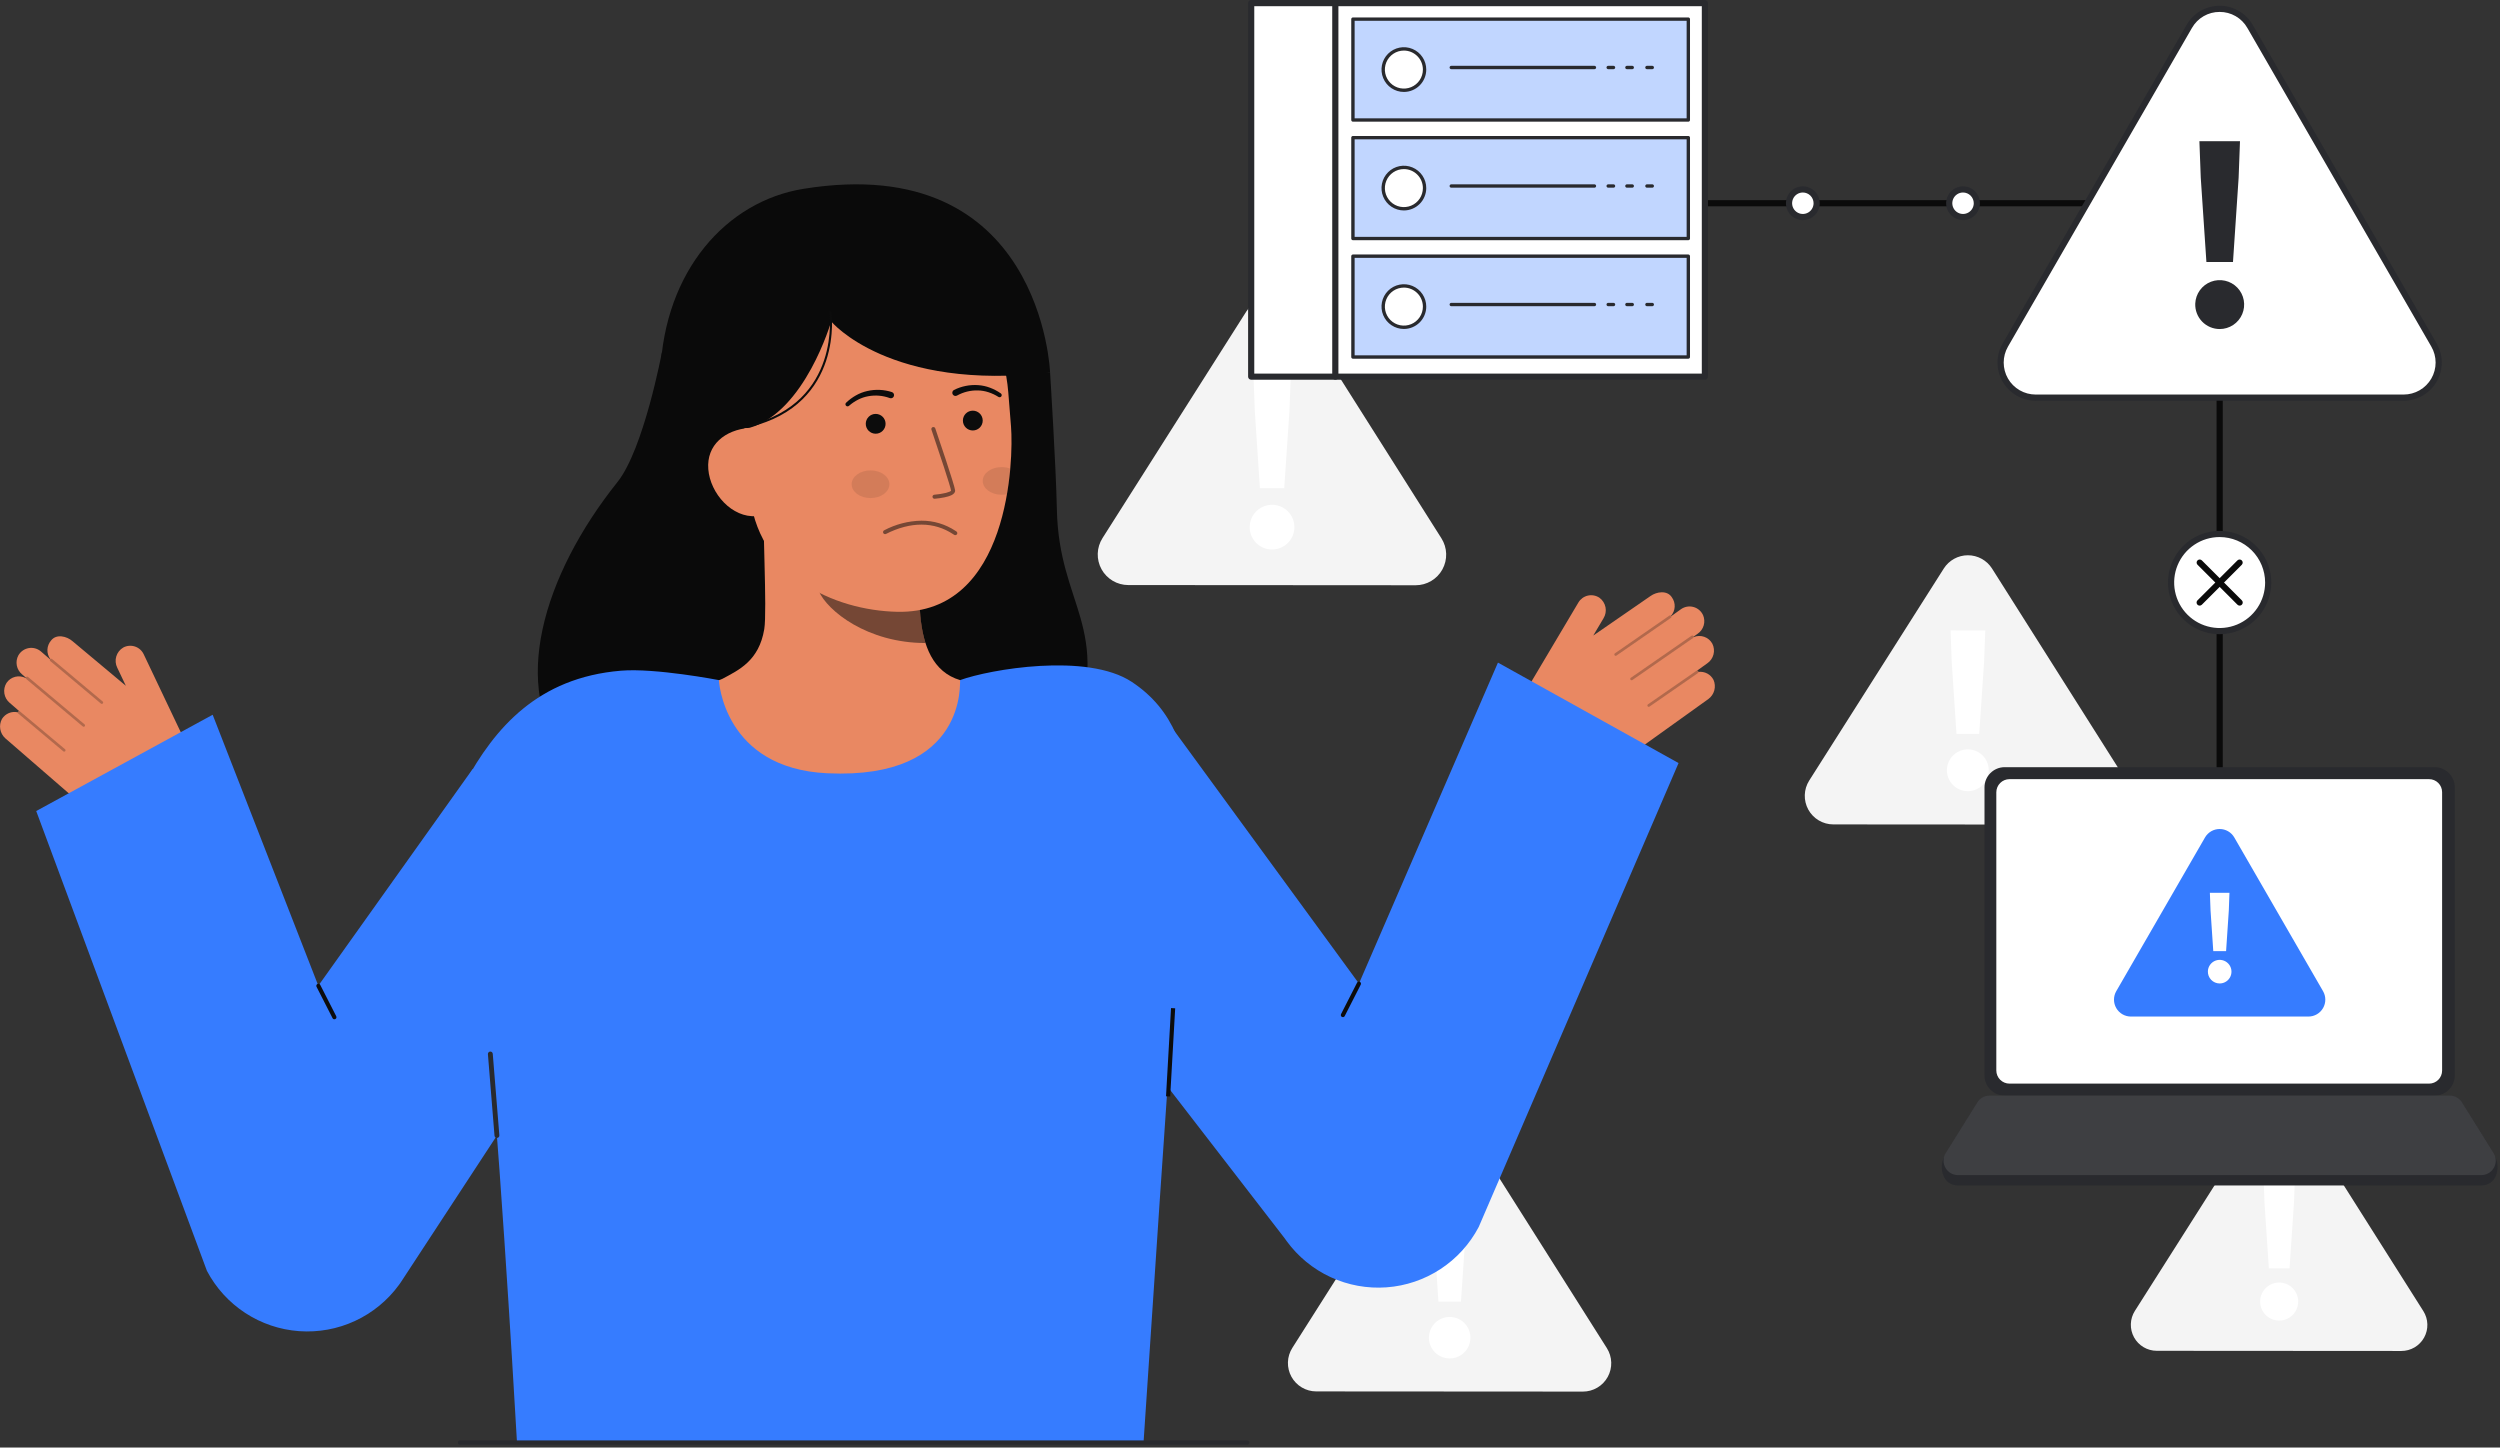<svg width="810" height="469" viewBox="0 0 810 469" fill="none" xmlns="http://www.w3.org/2000/svg">
<rect x="0" y="0" width="810" height="469" fill="#333333" stroke="none"/>
<g clip-path="url(#clip0_1_763)">
<path d="M512.859 450.876L426.459 450.818C424.815 450.817 423.202 450.374 421.788 449.537C420.374 448.699 419.211 447.498 418.419 446.057C417.628 444.617 417.238 442.99 417.289 441.347C417.341 439.705 417.833 438.106 418.713 436.718L461.958 368.58C462.787 367.273 463.933 366.198 465.29 365.453C466.646 364.708 468.169 364.318 469.717 364.319C471.264 364.32 472.786 364.712 474.142 365.459C475.497 366.206 476.641 367.283 477.469 368.591L520.623 436.786C521.501 438.175 521.991 439.774 522.041 441.417C522.09 443.06 521.698 444.686 520.905 446.125C520.112 447.565 518.947 448.765 517.531 449.601C516.116 450.436 514.503 450.877 512.859 450.876Z" fill="#F4F4F4"/>
<path d="M462.972 433.139C463.026 431.821 463.465 430.548 464.237 429.478C465.008 428.408 466.077 427.588 467.311 427.121C468.544 426.654 469.888 426.56 471.174 426.85C472.461 427.14 473.634 427.803 474.547 428.754C475.461 429.706 476.074 430.905 476.311 432.203C476.548 433.501 476.398 434.839 475.881 436.052C475.363 437.266 474.5 438.3 473.399 439.026C472.298 439.753 471.008 440.14 469.689 440.139C468.783 440.138 467.887 439.954 467.054 439.598C466.221 439.242 465.468 438.722 464.841 438.068C464.214 437.414 463.725 436.641 463.404 435.794C463.083 434.947 462.936 434.044 462.972 433.139ZM464.511 398.539L464.143 388.475L475.304 388.483L474.923 398.546L473.356 421.709H466.047L464.511 398.539Z" fill="white"/>
<path d="M778.038 437.715L698.8 437.662C697.293 437.66 695.813 437.254 694.516 436.486C693.22 435.718 692.153 434.615 691.427 433.294C690.702 431.973 690.345 430.481 690.393 428.974C690.441 427.468 690.892 426.002 691.7 424.729L731.361 362.239C732.121 361.041 733.173 360.054 734.416 359.371C735.66 358.687 737.057 358.33 738.476 358.331C739.896 358.332 741.292 358.691 742.535 359.376C743.778 360.061 744.827 361.05 745.586 362.249L785.163 424.792C785.969 426.066 786.419 427.534 786.464 429.041C786.51 430.548 786.15 432.04 785.422 433.36C784.694 434.681 783.624 435.782 782.326 436.548C781.027 437.314 779.546 437.717 778.038 437.715Z" fill="#F4F4F4"/>
<path d="M732.286 421.448C732.336 420.24 732.739 419.072 733.447 418.092C734.155 417.111 735.135 416.36 736.266 415.931C737.397 415.503 738.629 415.417 739.809 415.684C740.989 415.95 742.064 416.558 742.901 417.43C743.739 418.303 744.301 419.403 744.518 420.592C744.736 421.782 744.599 423.01 744.124 424.122C743.649 425.234 742.858 426.183 741.849 426.849C740.839 427.516 739.656 427.871 738.447 427.87C737.616 427.869 736.794 427.7 736.03 427.373C735.266 427.047 734.575 426.57 734 425.97C733.425 425.37 732.976 424.661 732.682 423.884C732.387 423.107 732.253 422.278 732.286 421.448ZM733.697 389.717L733.36 380.486L743.596 380.493L743.248 389.723L741.81 410.968H735.11L733.697 389.717Z" fill="white"/>
<path d="M458.665 189.621L365.551 189.558C363.78 189.556 362.041 189.078 360.518 188.175C358.994 187.272 357.74 185.976 356.887 184.424C356.035 182.871 355.614 181.118 355.67 179.348C355.725 177.577 356.255 175.854 357.203 174.358L403.809 100.924C404.703 99.517 405.939 98.358 407.401 97.556C408.862 96.754 410.503 96.334 412.171 96.335C413.838 96.336 415.478 96.758 416.939 97.562C418.399 98.367 419.633 99.527 420.526 100.935L467.034 174.435C467.98 175.932 468.506 177.656 468.559 179.426C468.612 181.196 468.189 182.948 467.334 184.499C466.479 186.05 465.224 187.344 463.699 188.245C462.174 189.145 460.436 189.621 458.665 189.621Z" fill="#F4F4F4"/>
<path d="M404.9 170.5C404.958 169.08 405.432 167.708 406.264 166.555C407.096 165.402 408.248 164.519 409.577 164.016C410.907 163.512 412.355 163.411 413.742 163.724C415.128 164.037 416.392 164.751 417.376 165.777C418.36 166.803 419.021 168.096 419.276 169.494C419.531 170.893 419.37 172.335 418.812 173.643C418.253 174.95 417.323 176.065 416.137 176.848C414.95 177.63 413.56 178.047 412.138 178.046C411.162 178.045 410.196 177.846 409.298 177.462C408.4 177.079 407.589 176.518 406.913 175.813C406.238 175.109 405.711 174.275 405.365 173.362C405.019 172.449 404.861 171.476 404.9 170.5ZM406.558 133.214L406.158 122.368L418.187 122.375L417.776 133.222L416.088 158.185H408.21L406.558 133.214Z" fill="white"/>
<path d="M681.094 267.168L593.994 267.109C592.337 267.108 590.711 266.662 589.285 265.817C587.859 264.973 586.686 263.761 585.888 262.309C585.09 260.856 584.697 259.216 584.75 257.56C584.802 255.904 585.298 254.292 586.186 252.893L629.786 184.201C630.622 182.884 631.777 181.8 633.145 181.049C634.512 180.298 636.047 179.904 637.607 179.906C639.167 179.907 640.701 180.302 642.068 181.055C643.434 181.808 644.588 182.894 645.422 184.212L688.927 252.962C689.813 254.363 690.307 255.976 690.357 257.633C690.407 259.289 690.011 260.929 689.21 262.381C688.41 263.832 687.235 265.042 685.807 265.884C684.379 266.726 682.752 267.17 681.094 267.168Z" fill="#F4F4F4"/>
<path d="M630.8 249.287C630.855 247.958 631.298 246.675 632.076 245.597C632.854 244.519 633.932 243.693 635.176 243.222C636.419 242.751 637.774 242.657 639.071 242.95C640.368 243.243 641.55 243.91 642.47 244.87C643.391 245.829 644.009 247.038 644.248 248.346C644.487 249.654 644.336 251.004 643.814 252.227C643.292 253.45 642.422 254.492 641.313 255.225C640.203 255.957 638.903 256.348 637.573 256.347C636.66 256.346 635.756 256.16 634.916 255.801C634.076 255.442 633.317 254.917 632.684 254.258C632.052 253.599 631.559 252.819 631.235 251.965C630.911 251.111 630.763 250.2 630.8 249.287ZM632.352 214.406L631.981 204.259L643.234 204.267L642.85 214.413L641.27 237.767H633.9L632.352 214.406Z" fill="white"/>
<path d="M555.188 220.3C554.741 219.413 554.029 218.687 553.151 218.223C552.273 217.758 551.273 217.578 550.288 217.707C550.296 217.619 550.277 217.531 550.233 217.455C550.187 217.396 550.127 217.35 550.058 217.322C549.989 217.294 549.914 217.285 549.84 217.295L553.162 214.914C554.156 214.234 554.87 213.217 555.172 212.051C555.474 210.885 555.344 209.649 554.806 208.572C554.24 207.526 553.306 206.727 552.184 206.33C551.063 205.933 549.834 205.967 548.736 206.425C548.744 206.378 548.712 206.333 548.706 206.285L550.07 205.306C551.004 204.661 551.686 203.714 552.002 202.624C552.317 201.533 552.246 200.368 551.801 199.324C551.508 198.675 551.075 198.1 550.533 197.639C549.991 197.177 549.354 196.842 548.666 196.658C547.979 196.473 547.259 196.443 546.559 196.57C545.859 196.697 545.196 196.978 544.617 197.392L541.467 199.65C541.458 199.631 541.467 199.609 541.454 199.592C541.441 199.575 541.408 199.568 541.39 199.549C542.113 198.735 542.539 197.7 542.596 196.613C542.653 195.526 542.34 194.451 541.706 193.566C540.219 191.174 536.787 191.666 534.751 193.123L516.212 205.923L519.526 200.345C520.194 199.271 520.429 197.984 520.184 196.744C519.939 195.504 519.232 194.403 518.206 193.664C517.664 193.301 517.053 193.052 516.412 192.933C515.77 192.813 515.111 192.826 514.475 192.97C513.838 193.114 513.238 193.387 512.71 193.77C512.183 194.154 511.739 194.642 511.406 195.203L493.313 225.663C491.19 229.236 490.545 233.496 491.513 237.538C492.481 241.58 494.988 245.085 498.499 247.308C502.571 249.887 507.321 251.19 512.139 251.052C516.957 250.914 521.624 249.34 525.542 246.532L553.542 226.465C554.47 225.773 555.138 224.787 555.436 223.669C555.735 222.55 555.648 221.363 555.188 220.3Z" fill="#E98862"/>
<g opacity="0.25">
<path d="M523.12 212.31C523.189 212.403 523.291 212.465 523.405 212.484C523.519 212.503 523.636 212.476 523.731 212.41L541.345 200.21C541.397 200.179 541.443 200.138 541.478 200.089C541.514 200.04 541.539 199.984 541.552 199.924C541.565 199.865 541.566 199.804 541.554 199.744C541.543 199.685 541.519 199.628 541.485 199.578C541.451 199.528 541.406 199.486 541.355 199.453C541.303 199.421 541.246 199.4 541.186 199.391C541.126 199.382 541.065 199.385 541.006 199.4C540.947 199.416 540.893 199.443 540.845 199.481L523.231 211.681C523.134 211.748 523.068 211.851 523.047 211.966C523.026 212.082 523.052 212.201 523.119 212.298L523.12 212.31Z" fill="#0C0C0C"/>
</g>
<g opacity="0.25">
<path d="M528.286 220.227C528.355 220.32 528.457 220.382 528.571 220.401C528.685 220.42 528.802 220.393 528.897 220.327L548.555 206.711C548.652 206.644 548.718 206.541 548.739 206.426C548.76 206.31 548.734 206.191 548.667 206.094C548.598 206.001 548.495 205.937 548.381 205.916C548.266 205.895 548.148 205.919 548.05 205.982L528.392 219.6C528.295 219.667 528.229 219.77 528.208 219.885C528.187 220.001 528.213 220.12 528.28 220.217L528.286 220.227Z" fill="#0C0C0C"/>
</g>
<g opacity="0.25">
<path d="M533.833 228.834C533.902 228.927 534.004 228.989 534.118 229.008C534.232 229.027 534.349 229 534.444 228.934L550.125 218.073C550.217 218.004 550.279 217.902 550.297 217.789C550.315 217.675 550.289 217.559 550.223 217.465C550.158 217.37 550.058 217.305 549.946 217.282C549.833 217.26 549.716 217.282 549.619 217.344L533.938 228.205C533.89 228.238 533.849 228.281 533.818 228.329C533.786 228.378 533.765 228.433 533.755 228.49C533.744 228.548 533.745 228.607 533.758 228.663C533.77 228.72 533.794 228.774 533.827 228.822L533.833 228.834Z" fill="#0C0C0C"/>
</g>
<path d="M485.336 214.685L440.3 318.678L378.166 233.639L324.324 282.181L416.273 401.265L416.873 402.112C420.553 407.153 425.457 411.174 431.121 413.796C436.785 416.418 443.023 417.555 449.248 417.099C455.473 416.644 461.479 414.611 466.701 411.192C471.923 407.773 476.189 403.081 479.096 397.558L543.853 247.231L485.336 214.685Z" fill="#367CFF"/>
<path d="M435.093 329.559C434.977 329.559 434.864 329.529 434.763 329.473C434.662 329.416 434.578 329.335 434.517 329.236C434.457 329.138 434.423 329.025 434.419 328.91C434.415 328.794 434.44 328.68 434.493 328.577L439.702 318.371C439.789 318.222 439.93 318.112 440.095 318.063C440.261 318.015 440.439 318.031 440.593 318.11C440.746 318.189 440.864 318.323 440.921 318.486C440.979 318.649 440.972 318.827 440.902 318.985L435.693 329.192C435.636 329.302 435.551 329.395 435.445 329.46C435.339 329.525 435.217 329.559 435.093 329.559Z" fill="#0C0C0C"/>
<path d="M214.451 114.167C214.451 114.167 208.565 145.531 200.081 156.151C175.656 186.724 165.281 223.164 183.468 245.023C201.655 266.882 332.416 282.789 347.661 239.334C360.496 202.749 343.077 196.568 342.428 165.045C342.134 150.781 340.228 120.718 340.228 120.718" fill="#0A0A0A"/>
<path d="M320.532 222.759C320.305 222.73 317.782 264.597 269.143 260.947C235.471 258.425 223.466 222.7 222.694 222.7C226.324 221.928 232.438 220.806 234.05 219.946C239.35 217.097 245.913 214.133 247.622 203.836C248.607 197.901 246.936 167.536 247.45 161.536L299.136 173.073C298.414 185.754 293.359 215.152 311.076 220.356C314.024 221.216 317.2 222.008 320.532 222.759Z" fill="#E98862"/>
<path opacity="0.52" d="M299.861 208.341C299.051 205.732 298.53 203.042 298.306 200.319C297.738 194.106 297.851 187.849 298.644 181.661C288.139 180.243 278.242 175.907 270.078 169.146C269.118 172.69 263.84 188.178 265.301 191.546C268.064 197.914 281.044 208.341 299.861 208.341Z" fill="#0C0C0C"/>
<path d="M290.687 198.225C270.219 197.764 245.007 186.541 242.805 158.947L240.819 134.047C238.619 106.454 251.325 82.928 277.305 80.855C303.285 78.782 324.49 99.602 326.691 127.195L327.571 138.218C328.417 148.807 327.205 199.048 290.687 198.225Z" fill="#E98862"/>
<path opacity="0.52" d="M302.784 161.6H302.835C303.888 161.507 304.935 161.358 305.972 161.151C307.521 160.831 309.572 160.246 309.458 158.866C309.333 157.294 303.673 140.673 303.027 138.783C302.967 138.622 302.847 138.491 302.692 138.418C302.537 138.344 302.36 138.334 302.198 138.389C302.035 138.445 301.901 138.561 301.823 138.714C301.746 138.867 301.731 139.044 301.782 139.208C304.198 146.287 308.063 157.908 308.147 158.971C307.926 159.433 305.342 160.079 302.73 160.288C302.56 160.301 302.402 160.38 302.289 160.507C302.176 160.635 302.117 160.801 302.124 160.971C302.131 161.141 302.203 161.302 302.327 161.42C302.45 161.537 302.614 161.603 302.784 161.602V161.6Z" fill="#0C0C0C"/>
<path opacity="0.52" d="M298.536 168.7C294.325 168.779 290.191 169.847 286.468 171.818C286.312 171.897 286.194 172.034 286.14 172.199C286.085 172.365 286.099 172.545 286.177 172.701C286.256 172.857 286.393 172.975 286.558 173.029C286.724 173.084 286.904 173.071 287.06 172.992C295.094 168.94 302.627 168.975 308.844 173.092C308.97 173.179 309.099 173.259 309.233 173.333C309.389 173.406 309.567 173.415 309.73 173.357C309.892 173.3 310.026 173.181 310.102 173.027C310.178 172.872 310.19 172.694 310.136 172.53C310.082 172.367 309.966 172.231 309.813 172.152C309.764 172.125 309.683 172.07 309.571 171.995C306.302 169.823 302.46 168.676 298.536 168.7Z" fill="#0C0C0C"/>
<path d="M219.533 140.357L242.808 138.633C260.848 133.502 269.302 104.142 269.302 104.142C269.302 104.142 288.092 126.87 340.229 120.718C340.229 120.718 337.678 48.658 260.283 61.186C235.327 65.225 215.297 87.775 213.944 120.653C213 143.694 219.533 140.357 219.533 140.357Z" fill="#0A0A0A"/>
<path d="M245.09 167.225C237.19 167.855 230.12 159.919 229.49 152.025C228.86 144.131 234.913 139.264 242.808 138.634L247.3 143.6L251.879 166.685L245.09 167.225Z" fill="#E98862"/>
<path d="M309.084 126.352C311.499 125.138 314.195 124.596 316.891 124.782C318.219 124.866 319.526 125.149 320.77 125.621C322.003 126.083 323.172 126.698 324.251 127.453C324.401 127.552 324.506 127.705 324.544 127.88C324.582 128.055 324.551 128.238 324.456 128.39C324.362 128.542 324.211 128.651 324.037 128.694C323.863 128.737 323.679 128.71 323.525 128.619L323.479 128.592C322.475 127.957 321.395 127.45 320.265 127.084C319.149 126.716 317.983 126.519 316.808 126.5C314.479 126.444 312.176 127.006 310.134 128.128L310.067 128.166C309.83 128.295 309.552 128.327 309.292 128.253C309.032 128.179 308.811 128.007 308.677 127.773C308.543 127.538 308.506 127.261 308.574 126.999C308.643 126.738 308.81 126.514 309.042 126.375L309.084 126.352Z" fill="#0C0C0C"/>
<path d="M288.212 128.949C286.021 128.156 283.66 127.956 281.367 128.37C280.209 128.57 279.087 128.944 278.041 129.48C276.981 130.016 275.992 130.683 275.099 131.466L275.058 131.498C274.99 131.557 274.911 131.602 274.825 131.631C274.739 131.659 274.649 131.67 274.559 131.664C274.469 131.658 274.381 131.633 274.3 131.593C274.22 131.553 274.148 131.497 274.088 131.428C274.029 131.36 273.984 131.281 273.956 131.195C273.927 131.11 273.916 131.019 273.922 130.929C273.929 130.839 273.953 130.751 273.993 130.671C274.034 130.59 274.09 130.518 274.158 130.459C275.108 129.547 276.168 128.759 277.315 128.112C278.47 127.454 279.717 126.973 281.015 126.686C283.65 126.085 286.398 126.205 288.971 127.033C289.231 127.119 289.446 127.304 289.569 127.549C289.692 127.793 289.713 128.077 289.627 128.336C289.542 128.596 289.356 128.812 289.112 128.935C288.867 129.058 288.584 129.079 288.324 128.993L288.282 128.978L288.212 128.949Z" fill="#0C0C0C"/>
<path d="M242.889 138.35L242.731 137.693C272.768 130.43 268.757 101.293 268.713 100.993L269.38 100.893C269.425 101.2 273.536 130.939 242.889 138.35Z" fill="#0C0C0C"/>
<path opacity="0.1" d="M282.049 161.378C285.426 161.378 288.164 159.37 288.164 156.892C288.164 154.414 285.426 152.406 282.049 152.406C278.672 152.406 275.934 154.414 275.934 156.892C275.934 159.37 278.672 161.378 282.049 161.378Z" fill="#0C0C0C"/>
<path opacity="0.1" d="M318.4 155.82C318.407 158.295 321.143 160.302 324.521 160.307C325.105 160.307 325.687 160.246 326.258 160.126C326.758 157.236 327.104 154.44 327.328 151.84C326.431 151.499 325.478 151.33 324.518 151.34C321.14 151.33 318.4 153.337 318.4 155.82Z" fill="#0C0C0C"/>
<path d="M380.962 314.933C379.43 332.933 371.978 445.22 370.505 467.39H167.505C166.359 447.39 161.205 359.963 156.861 320.863C152.71 283.552 144.561 264.872 150.535 253.842C160.29 235.814 174.299 219.555 201.159 217.307C212.321 216.373 232.916 220.356 232.916 220.356C232.916 220.356 234.329 248.949 268.033 250.541C313.913 252.705 310.863 220.434 311.077 220.356C320.534 216.898 352.191 211.356 366.689 220.928C394.344 239.191 384.214 276.792 380.962 314.933Z" fill="#367CFF"/>
<path d="M315.189 139.475C316.962 139.475 318.399 138.038 318.399 136.265C318.399 134.492 316.962 133.055 315.189 133.055C313.416 133.055 311.979 134.492 311.979 136.265C311.979 138.038 313.416 139.475 315.189 139.475Z" fill="#0C0C0C"/>
<path d="M283.718 140.525C285.491 140.525 286.928 139.088 286.928 137.315C286.928 135.542 285.491 134.105 283.718 134.105C281.945 134.105 280.508 135.542 280.508 137.315C280.508 139.088 281.945 140.525 283.718 140.525Z" fill="#0C0C0C"/>
<path d="M379.412 326.614L377.79 355.195L379.138 355.272L380.76 326.691L379.412 326.614Z" fill="#0C0C0C"/>
<path d="M0.647 232.921C1.174 232.08 1.949 231.423 2.865 231.041C3.782 230.66 4.794 230.572 5.762 230.79C5.762 230.702 5.789 230.616 5.84 230.544C5.891 230.489 5.955 230.449 6.026 230.428C6.098 230.406 6.173 230.404 6.246 230.421L3.158 227.744C2.23 226.976 1.612 225.898 1.418 224.709C1.223 223.521 1.465 222.302 2.1 221.278C2.76 220.287 3.765 219.577 4.919 219.285C6.074 218.993 7.295 219.141 8.347 219.7C8.347 219.652 8.378 219.61 8.39 219.563L7.121 218.463C6.251 217.735 5.658 216.728 5.445 215.614C5.231 214.499 5.409 213.345 5.949 212.347C6.3 211.728 6.784 211.195 7.367 210.786C7.949 210.377 8.614 210.102 9.316 209.981C10.017 209.86 10.736 209.896 11.422 210.087C12.107 210.278 12.742 210.618 13.28 211.084L16.209 213.623C16.22 213.605 16.209 213.582 16.227 213.566C16.245 213.55 16.275 213.547 16.295 213.529C15.65 212.652 15.322 211.582 15.365 210.495C15.407 209.407 15.819 208.366 16.531 207.543C18.231 205.298 21.604 206.101 23.498 207.743L40.778 222.2L37.992 216.34C37.426 215.21 37.311 213.907 37.669 212.694C38.027 211.482 38.832 210.451 39.921 209.809C40.495 209.497 41.126 209.306 41.776 209.247C42.426 209.187 43.081 209.261 43.702 209.463C44.323 209.665 44.896 209.991 45.386 210.422C45.876 210.853 46.274 211.379 46.554 211.969L61.765 243.969C63.55 247.723 63.801 252.024 62.464 255.96C61.128 259.895 58.309 263.154 54.608 265.045C50.315 267.238 45.466 268.098 40.681 267.517C35.896 266.935 31.393 264.938 27.751 261.781L1.722 239.216C0.86 238.441 0.284 237.398 0.089 236.256C-0.106 235.113 0.091 233.938 0.647 232.921Z" fill="#E98862"/>
<g opacity="0.25">
<path d="M33.315 227.914C33.238 228.001 33.131 228.054 33.015 228.063C32.9 228.071 32.786 228.034 32.697 227.96L16.281 214.19C16.196 214.113 16.144 214.006 16.137 213.891C16.129 213.777 16.166 213.664 16.239 213.576C16.313 213.488 16.418 213.432 16.532 213.42C16.646 213.408 16.76 213.44 16.851 213.51L33.267 227.281C33.357 227.357 33.413 227.465 33.424 227.582C33.434 227.699 33.398 227.816 33.322 227.906L33.315 227.914Z" fill="#0C0C0C"/>
</g>
<g opacity="0.25">
<path d="M27.442 235.321C27.366 235.408 27.258 235.462 27.143 235.471C27.027 235.479 26.913 235.443 26.824 235.368L8.5 220C8.41 219.924 8.354 219.816 8.344 219.699C8.334 219.582 8.37 219.465 8.446 219.375C8.524 219.288 8.631 219.235 8.747 219.225C8.863 219.215 8.979 219.249 9.07 219.321L27.391 234.689C27.436 234.726 27.472 234.772 27.499 234.824C27.526 234.875 27.543 234.932 27.548 234.99C27.553 235.048 27.546 235.106 27.529 235.162C27.511 235.217 27.483 235.269 27.445 235.313L27.442 235.321Z" fill="#0C0C0C"/>
</g>
<g opacity="0.25">
<path d="M21.126 243.381C21.049 243.468 20.942 243.521 20.827 243.53C20.711 243.539 20.597 243.502 20.508 243.428L5.894 231.169C5.804 231.093 5.748 230.985 5.737 230.868C5.727 230.751 5.764 230.635 5.84 230.545C5.915 230.454 6.023 230.398 6.14 230.388C6.258 230.378 6.374 230.414 6.464 230.49L21.079 242.748C21.169 242.824 21.225 242.932 21.235 243.049C21.245 243.166 21.208 243.283 21.133 243.373L21.126 243.381Z" fill="#0C0C0C"/>
</g>
<path d="M68.905 231.578L103.139 319.371L153.123 249.183L206.965 297.724L129.865 415.458L129.265 416.306C125.584 421.347 120.681 425.367 115.017 427.989C109.353 430.611 103.115 431.748 96.89 431.292C90.665 430.837 84.659 428.804 79.437 425.385C74.215 421.967 69.949 417.275 67.042 411.752L11.733 262.774L68.905 231.578Z" fill="#367CFF"/>
<path d="M108.348 330.253C108.463 330.253 108.577 330.223 108.678 330.166C108.778 330.11 108.863 330.028 108.923 329.93C108.983 329.831 109.017 329.719 109.021 329.604C109.026 329.488 109.001 329.374 108.948 329.271L103.739 319.064C103.65 318.918 103.51 318.811 103.345 318.765C103.181 318.718 103.005 318.736 102.853 318.814C102.701 318.892 102.584 319.024 102.526 319.185C102.468 319.345 102.472 319.522 102.539 319.679L107.748 329.885C107.804 329.996 107.89 330.089 107.996 330.154C108.102 330.219 108.224 330.253 108.348 330.253Z" fill="#0C0C0C"/>
<path d="M161.005 368.694C160.807 368.694 160.617 368.619 160.472 368.485C160.326 368.351 160.237 368.167 160.221 367.97L158.083 341.553C158.066 341.345 158.133 341.139 158.268 340.98C158.403 340.821 158.596 340.722 158.804 340.705C159.012 340.688 159.218 340.755 159.377 340.89C159.536 341.025 159.635 341.218 159.652 341.426L161.79 367.843C161.798 367.946 161.786 368.05 161.755 368.148C161.723 368.246 161.672 368.338 161.605 368.416C161.538 368.495 161.456 368.56 161.364 368.607C161.272 368.654 161.172 368.683 161.069 368.691L161.005 368.694Z" fill="#292A2E"/>
<path d="M720.168 256.959H718.168V66.848H514.531V64.848H720.168V256.959Z" fill="#0A0A0A"/>
<path d="M709.335 8.542L649.719 111.8C648.723 113.526 648.198 115.484 648.198 117.477C648.198 119.47 648.723 121.428 649.719 123.154C650.716 124.88 652.149 126.314 653.875 127.31C655.601 128.307 657.559 128.832 659.552 128.832H778.784C780.777 128.832 782.735 128.307 784.461 127.31C786.187 126.314 787.62 124.88 788.617 123.154C789.613 121.428 790.138 119.47 790.138 117.477C790.138 115.484 789.613 113.526 788.617 111.8L729 8.542C728.003 6.816 726.57 5.383 724.844 4.387C723.118 3.39 721.16 2.866 719.167 2.866C717.175 2.866 715.217 3.39 713.491 4.387C711.765 5.383 710.332 6.816 709.335 8.542Z" fill="white"/>
<path d="M778.784 129.831H659.553C657.384 129.831 655.254 129.261 653.375 128.176C651.497 127.092 649.937 125.532 648.853 123.654C647.768 121.776 647.197 119.645 647.197 117.477C647.197 115.308 647.768 113.177 648.853 111.299L708.469 8.042C709.553 6.163 711.113 4.603 712.991 3.519C714.869 2.434 717 1.863 719.169 1.863C721.338 1.863 723.469 2.434 725.347 3.519C727.225 4.603 728.785 6.163 729.869 8.042L789.483 111.3C790.567 113.178 791.138 115.309 791.138 117.477C791.138 119.646 790.567 121.777 789.483 123.655C788.398 125.533 786.839 127.092 784.96 128.177C783.082 129.261 780.952 129.832 778.783 129.832L778.784 129.831ZM719.168 3.865C717.348 3.854 715.558 4.328 713.982 5.237C712.406 6.147 711.101 7.461 710.2 9.042L650.586 112.3C649.677 113.874 649.198 115.66 649.198 117.477C649.198 119.295 649.677 121.081 650.585 122.655C651.494 124.229 652.801 125.536 654.375 126.445C655.95 127.354 657.735 127.832 659.553 127.832H778.784C780.602 127.832 782.387 127.353 783.961 126.444C785.535 125.536 786.842 124.228 787.751 122.654C788.66 121.08 789.138 119.295 789.138 117.477C789.138 115.66 788.66 113.874 787.751 112.3L728.135 9.042C727.235 7.461 725.929 6.148 724.353 5.238C722.777 4.328 720.988 3.854 719.168 3.865Z" fill="#292A2E"/>
<path d="M711.262 98.365C711.325 96.812 711.842 95.313 712.751 94.052C713.659 92.791 714.918 91.826 716.371 91.275C717.824 90.724 719.406 90.612 720.922 90.954C722.438 91.295 723.82 92.075 724.896 93.195C725.973 94.316 726.696 95.728 726.976 97.257C727.256 98.785 727.08 100.362 726.471 101.791C725.862 103.221 724.847 104.44 723.55 105.296C722.254 106.153 720.735 106.61 719.181 106.61C718.114 106.609 717.057 106.393 716.075 105.974C715.093 105.555 714.206 104.943 713.467 104.173C712.727 103.403 712.151 102.492 711.772 101.494C711.393 100.496 711.22 99.432 711.262 98.365ZM713.047 57.6L712.605 45.743H725.757L725.315 57.6L723.487 84.894H714.875L713.047 57.6Z" fill="#292A2E"/>
<path d="M803.946 384.089H634.39C629.327 384.089 628.19 378.189 629.812 375.08L640.479 360.845C640.874 360.087 641.47 359.452 642.201 359.009C642.932 358.565 643.771 358.331 644.626 358.331H793.71C794.565 358.331 795.404 358.565 796.135 359.009C796.866 359.452 797.462 360.087 797.857 360.845L808.524 375.08C810.148 378.193 809.009 384.089 803.946 384.089Z" fill="#292A2E"/>
<path d="M642.977 255.105V348.431C642.977 352.043 645.905 354.972 649.518 354.972H788.817C792.429 354.972 795.358 352.043 795.358 348.431V255.105C795.358 251.493 792.429 248.564 788.817 248.564H649.518C645.905 248.564 642.977 251.493 642.977 255.105Z" fill="#292A2E"/>
<path d="M791.242 256.658V346.879C791.242 347.996 790.798 349.068 790.008 349.858C789.218 350.648 788.146 351.092 787.029 351.092H651.07C650.51 351.092 649.956 350.982 649.439 350.767C648.921 350.553 648.451 350.239 648.056 349.843C647.66 349.448 647.346 348.978 647.132 348.46C646.917 347.943 646.807 347.389 646.807 346.829V256.708C646.807 256.148 646.917 255.594 647.132 255.077C647.346 254.559 647.66 254.089 648.056 253.694C648.451 253.298 648.921 252.984 649.439 252.77C649.956 252.555 650.51 252.445 651.07 252.445H787.029C788.146 252.445 789.218 252.889 790.008 253.679C790.798 254.469 791.242 255.541 791.242 256.658Z" fill="white"/>
<path d="M803.946 380.731H634.39C633.586 380.731 632.796 380.524 632.095 380.129C631.395 379.735 630.808 379.167 630.391 378.479C629.974 377.792 629.742 377.008 629.716 376.205C629.69 375.401 629.872 374.605 630.244 373.892L640.479 357.486C640.874 356.728 641.47 356.093 642.201 355.65C642.932 355.206 643.771 354.972 644.626 354.972H793.71C794.565 354.972 795.404 355.206 796.135 355.65C796.866 356.093 797.462 356.728 797.857 357.486L808.092 373.892C808.464 374.605 808.646 375.401 808.62 376.205C808.594 377.008 808.362 377.792 807.945 378.479C807.528 379.167 806.941 379.735 806.241 380.129C805.54 380.524 804.75 380.731 803.946 380.731Z" fill="#292A2E"/>
<path opacity="0.1" d="M803.946 380.731H634.39C633.586 380.731 632.796 380.524 632.095 380.129C631.395 379.735 630.808 379.167 630.391 378.479C629.974 377.792 629.742 377.008 629.716 376.205C629.69 375.401 629.872 374.605 630.244 373.892L640.479 357.486C640.874 356.728 641.47 356.093 642.201 355.65C642.932 355.206 643.771 354.972 644.626 354.972H793.71C794.565 354.972 795.404 355.206 796.135 355.65C796.866 356.093 797.462 356.728 797.857 357.486L808.092 373.892C808.464 374.605 808.646 375.401 808.62 376.205C808.594 377.008 808.362 377.792 807.945 378.479C807.528 379.167 806.941 379.735 806.241 380.129C805.54 380.524 804.75 380.731 803.946 380.731Z" fill="white"/>
<path d="M714.425 271.335L685.666 321.146C685.185 321.979 684.933 322.923 684.933 323.885C684.933 324.846 685.186 325.791 685.667 326.623C686.147 327.456 686.839 328.147 687.672 328.628C688.504 329.109 689.449 329.362 690.41 329.362H747.926C748.887 329.362 749.832 329.109 750.664 328.628C751.497 328.147 752.189 327.456 752.669 326.623C753.15 325.791 753.403 324.846 753.403 323.885C753.403 322.923 753.151 321.979 752.67 321.146L723.911 271.335C723.43 270.502 722.739 269.811 721.906 269.331C721.074 268.85 720.129 268.597 719.168 268.597C718.207 268.597 717.262 268.85 716.43 269.331C715.597 269.811 714.906 270.502 714.425 271.335Z" fill="#367CFF"/>
<path d="M715.354 314.665C715.384 313.916 715.634 313.192 716.072 312.584C716.51 311.975 717.118 311.509 717.819 311.243C718.52 310.978 719.284 310.924 720.015 311.088C720.746 311.253 721.413 311.629 721.933 312.17C722.452 312.711 722.801 313.392 722.936 314.13C723.071 314.867 722.987 315.628 722.693 316.318C722.399 317.008 721.909 317.596 721.283 318.009C720.658 318.423 719.925 318.643 719.175 318.643C718.66 318.643 718.15 318.538 717.677 318.336C717.203 318.134 716.775 317.839 716.418 317.467C716.061 317.096 715.783 316.656 715.6 316.175C715.417 315.693 715.334 315.18 715.354 314.665ZM716.216 295L716 289.276H722.344L722.135 295L721.253 308.169H717.1L716.216 295Z" fill="white"/>
<path d="M552.384 1H405.383V122.037H552.384V1Z" fill="white"/>
<path d="M552.385 123.037H405.385C405.12 123.037 404.865 122.932 404.678 122.744C404.49 122.557 404.385 122.302 404.385 122.037V1C404.385 0.735 404.49 0.48 404.678 0.293C404.865 0.105 405.12 0 405.385 0L552.385 0C552.65 0 552.905 0.105 553.092 0.293C553.28 0.48 553.385 0.735 553.385 1V122.037C553.385 122.302 553.28 122.557 553.092 122.744C552.905 122.932 552.65 123.037 552.385 123.037ZM406.385 121.037H551.385V2H406.385V121.037Z" fill="#292A2E"/>
<path d="M547.015 6.204H438.349V38.882H547.015V6.204Z" fill="#367CFF"/>
<g opacity="0.69">
<path d="M547.015 6.204H438.349V38.882H547.015V6.204Z" fill="white"/>
</g>
<path d="M547.016 39.426H438.35C438.278 39.426 438.208 39.412 438.142 39.385C438.075 39.358 438.015 39.318 437.965 39.267C437.914 39.217 437.874 39.157 437.846 39.09C437.819 39.024 437.805 38.953 437.805 38.882V6.2C437.805 6.128 437.819 6.057 437.846 5.991C437.874 5.925 437.914 5.865 437.964 5.814C438.015 5.764 438.075 5.724 438.141 5.696C438.207 5.669 438.278 5.655 438.35 5.655H547.016C547.161 5.655 547.299 5.712 547.401 5.815C547.504 5.917 547.561 6.055 547.561 6.2V38.882C547.561 38.953 547.547 39.024 547.519 39.09C547.492 39.157 547.452 39.217 547.401 39.267C547.351 39.318 547.291 39.358 547.224 39.385C547.158 39.412 547.088 39.426 547.016 39.426ZM438.9 38.337H546.471V6.749H438.9V38.337Z" fill="#292A2E"/>
<path d="M454.857 29.247C458.56 29.247 461.561 26.245 461.561 22.543C461.561 18.84 458.56 15.839 454.857 15.839C451.154 15.839 448.153 18.84 448.153 22.543C448.153 26.245 451.154 29.247 454.857 29.247Z" fill="white"/>
<path d="M454.857 29.791C453.423 29.791 452.022 29.366 450.83 28.569C449.638 27.773 448.708 26.641 448.16 25.316C447.611 23.991 447.468 22.534 447.747 21.128C448.027 19.722 448.717 18.43 449.731 17.416C450.745 16.402 452.037 15.712 453.443 15.432C454.849 15.153 456.307 15.296 457.631 15.845C458.956 16.393 460.088 17.323 460.884 18.515C461.681 19.707 462.106 21.108 462.106 22.542C462.104 24.464 461.339 26.306 459.98 27.666C458.621 29.024 456.779 29.789 454.857 29.791ZM454.857 16.384C453.639 16.384 452.448 16.745 451.435 17.422C450.422 18.099 449.633 19.061 449.167 20.186C448.701 21.312 448.579 22.55 448.816 23.745C449.054 24.94 449.641 26.037 450.502 26.898C451.364 27.76 452.461 28.346 453.656 28.584C454.851 28.821 456.089 28.699 457.215 28.233C458.34 27.767 459.302 26.977 459.979 25.964C460.655 24.951 461.016 23.76 461.016 22.542C461.014 20.909 460.365 19.344 459.21 18.189C458.055 17.035 456.49 16.386 454.857 16.384Z" fill="#292A2E"/>
<path d="M516.6 22.415H470.21C470.065 22.415 469.927 22.358 469.825 22.255C469.722 22.153 469.665 22.015 469.665 21.87C469.665 21.726 469.722 21.587 469.825 21.485C469.927 21.382 470.065 21.325 470.21 21.325H516.6C516.672 21.325 516.742 21.339 516.809 21.366C516.875 21.394 516.935 21.434 516.985 21.485C517.036 21.535 517.076 21.595 517.104 21.661C517.131 21.728 517.145 21.798 517.145 21.87C517.145 21.942 517.131 22.012 517.104 22.079C517.076 22.145 517.036 22.205 516.985 22.255C516.935 22.306 516.875 22.346 516.809 22.373C516.742 22.401 516.672 22.415 516.6 22.415Z" fill="#292A2E"/>
<path d="M528.851 22.415H527.121C526.976 22.415 526.838 22.358 526.736 22.255C526.633 22.153 526.576 22.015 526.576 21.87C526.576 21.726 526.633 21.587 526.736 21.485C526.838 21.382 526.976 21.325 527.121 21.325H528.851C528.996 21.325 529.134 21.382 529.236 21.485C529.339 21.587 529.396 21.726 529.396 21.87C529.396 22.015 529.339 22.153 529.236 22.255C529.134 22.358 528.996 22.415 528.851 22.415Z" fill="#292A2E"/>
<path d="M522.779 22.415H521.05C520.905 22.415 520.767 22.358 520.665 22.255C520.562 22.153 520.505 22.015 520.505 21.87C520.505 21.726 520.562 21.587 520.665 21.485C520.767 21.382 520.905 21.325 521.05 21.325H522.779C522.851 21.325 522.921 21.339 522.988 21.366C523.054 21.394 523.114 21.434 523.164 21.485C523.215 21.535 523.255 21.595 523.283 21.661C523.31 21.728 523.324 21.798 523.324 21.87C523.324 21.942 523.31 22.012 523.283 22.079C523.255 22.145 523.215 22.205 523.164 22.255C523.114 22.306 523.054 22.346 522.988 22.373C522.921 22.401 522.851 22.415 522.779 22.415Z" fill="#292A2E"/>
<path d="M535.338 22.415H533.608C533.463 22.415 533.325 22.358 533.223 22.255C533.12 22.153 533.063 22.015 533.063 21.87C533.063 21.726 533.12 21.587 533.223 21.485C533.325 21.382 533.463 21.325 533.608 21.325H535.338C535.41 21.325 535.48 21.339 535.547 21.366C535.613 21.394 535.673 21.434 535.723 21.485C535.774 21.535 535.814 21.595 535.841 21.661C535.869 21.728 535.883 21.798 535.883 21.87C535.883 21.942 535.869 22.012 535.841 22.079C535.814 22.145 535.774 22.205 535.723 22.255C535.673 22.306 535.613 22.346 535.547 22.373C535.48 22.401 535.41 22.415 535.338 22.415Z" fill="#292A2E"/>
<path d="M547.015 44.602H438.349V77.28H547.015V44.602Z" fill="#367CFF"/>
<g opacity="0.69">
<path d="M547.015 44.602H438.349V77.28H547.015V44.602Z" fill="white"/>
</g>
<path d="M547.016 77.824H438.35C438.278 77.824 438.208 77.81 438.142 77.783C438.075 77.756 438.015 77.716 437.965 77.665C437.914 77.615 437.874 77.555 437.846 77.488C437.819 77.422 437.805 77.352 437.805 77.28V44.6C437.805 44.528 437.819 44.458 437.846 44.391C437.874 44.325 437.914 44.265 437.964 44.214C438.015 44.164 438.075 44.124 438.141 44.096C438.207 44.069 438.278 44.055 438.35 44.055H547.016C547.088 44.055 547.158 44.069 547.225 44.096C547.291 44.124 547.351 44.164 547.401 44.215C547.452 44.265 547.492 44.325 547.52 44.391C547.547 44.458 547.561 44.528 547.561 44.6V77.28C547.561 77.352 547.547 77.422 547.519 77.488C547.492 77.555 547.452 77.615 547.401 77.665C547.351 77.716 547.291 77.756 547.224 77.783C547.158 77.81 547.088 77.824 547.016 77.824ZM438.9 76.735H546.471V45.147H438.9V76.735Z" fill="#292A2E"/>
<path d="M454.857 67.645C458.56 67.645 461.561 64.644 461.561 60.941C461.561 57.239 458.56 54.237 454.857 54.237C451.154 54.237 448.153 57.239 448.153 60.941C448.153 64.644 451.154 67.645 454.857 67.645Z" fill="white"/>
<path d="M454.857 68.189C453.423 68.189 452.022 67.764 450.83 66.967C449.637 66.171 448.708 65.038 448.16 63.714C447.611 62.389 447.468 60.932 447.747 59.525C448.027 58.119 448.718 56.828 449.732 55.814C450.745 54.8 452.037 54.11 453.443 53.83C454.85 53.551 456.307 53.694 457.632 54.243C458.956 54.792 460.088 55.721 460.885 56.913C461.681 58.106 462.106 59.507 462.106 60.941C462.104 62.863 461.339 64.705 459.98 66.064C458.621 67.423 456.779 68.187 454.857 68.189ZM454.857 54.782C453.639 54.782 452.448 55.143 451.435 55.82C450.422 56.497 449.633 57.459 449.167 58.584C448.701 59.709 448.579 60.948 448.816 62.143C449.054 63.337 449.641 64.435 450.502 65.296C451.363 66.157 452.461 66.744 453.655 66.982C454.85 67.219 456.089 67.097 457.214 66.631C458.339 66.165 459.301 65.376 459.978 64.363C460.655 63.35 461.016 62.159 461.016 60.941C461.014 59.308 460.365 57.742 459.21 56.588C458.056 55.433 456.49 54.784 454.857 54.782Z" fill="#292A2E"/>
<path d="M516.6 60.813H470.21C470.065 60.813 469.927 60.756 469.825 60.653C469.722 60.551 469.665 60.413 469.665 60.268C469.665 60.123 469.722 59.985 469.825 59.883C469.927 59.78 470.065 59.723 470.21 59.723H516.6C516.745 59.723 516.883 59.78 516.985 59.883C517.088 59.985 517.145 60.123 517.145 60.268C517.145 60.413 517.088 60.551 516.985 60.653C516.883 60.756 516.745 60.813 516.6 60.813Z" fill="#292A2E"/>
<path d="M528.851 60.813H527.121C526.976 60.813 526.838 60.756 526.736 60.653C526.633 60.551 526.576 60.413 526.576 60.268C526.576 60.123 526.633 59.985 526.736 59.883C526.838 59.78 526.976 59.723 527.121 59.723H528.851C528.996 59.723 529.134 59.78 529.236 59.883C529.339 59.985 529.396 60.123 529.396 60.268C529.396 60.413 529.339 60.551 529.236 60.653C529.134 60.756 528.996 60.813 528.851 60.813Z" fill="#292A2E"/>
<path d="M522.779 60.813H521.05C520.905 60.813 520.767 60.756 520.665 60.653C520.562 60.551 520.505 60.413 520.505 60.268C520.505 60.123 520.562 59.985 520.665 59.883C520.767 59.78 520.905 59.723 521.05 59.723H522.779C522.924 59.723 523.062 59.78 523.164 59.883C523.267 59.985 523.324 60.123 523.324 60.268C523.324 60.413 523.267 60.551 523.164 60.653C523.062 60.756 522.924 60.813 522.779 60.813Z" fill="#292A2E"/>
<path d="M535.338 60.813H533.608C533.463 60.813 533.325 60.756 533.223 60.653C533.12 60.551 533.063 60.413 533.063 60.268C533.063 60.123 533.12 59.985 533.223 59.883C533.325 59.78 533.463 59.723 533.608 59.723H535.338C535.483 59.723 535.621 59.78 535.723 59.883C535.826 59.985 535.883 60.123 535.883 60.268C535.883 60.413 535.826 60.551 535.723 60.653C535.621 60.756 535.483 60.813 535.338 60.813Z" fill="#292A2E"/>
<path d="M547.015 83H438.349V115.678H547.015V83Z" fill="#367CFF"/>
<g opacity="0.69">
<path d="M547.015 83H438.349V115.678H547.015V83Z" fill="white"/>
</g>
<path d="M547.016 116.223H438.35C438.278 116.223 438.207 116.209 438.141 116.182C438.075 116.154 438.015 116.114 437.964 116.064C437.914 116.013 437.874 115.953 437.846 115.887C437.819 115.821 437.805 115.75 437.805 115.678V83C437.805 82.928 437.819 82.858 437.846 82.791C437.874 82.725 437.914 82.665 437.964 82.614C438.015 82.564 438.075 82.524 438.141 82.496C438.207 82.469 438.278 82.455 438.35 82.455H547.016C547.161 82.455 547.299 82.512 547.401 82.615C547.504 82.717 547.561 82.856 547.561 83V115.678C547.561 115.823 547.504 115.961 547.401 116.063C547.299 116.166 547.161 116.223 547.016 116.223ZM438.9 115.133H546.471V83.545H438.9V115.133Z" fill="#292A2E"/>
<path d="M454.857 106.043C458.56 106.043 461.561 103.042 461.561 99.339C461.561 95.636 458.56 92.635 454.857 92.635C451.154 92.635 448.153 95.636 448.153 99.339C448.153 103.042 451.154 106.043 454.857 106.043Z" fill="white"/>
<path d="M454.857 106.587C453.423 106.587 452.022 106.162 450.83 105.365C449.637 104.569 448.708 103.436 448.16 102.112C447.611 100.787 447.468 99.33 447.747 97.923C448.027 96.517 448.718 95.226 449.732 94.212C450.745 93.198 452.037 92.508 453.443 92.228C454.85 91.949 456.307 92.092 457.632 92.641C458.956 93.19 460.088 94.119 460.885 95.311C461.681 96.504 462.106 97.905 462.106 99.339C462.104 101.261 461.339 103.103 459.98 104.462C458.621 105.821 456.779 106.585 454.857 106.587ZM454.857 93.18C453.639 93.18 452.448 93.541 451.435 94.218C450.422 94.895 449.633 95.857 449.167 96.982C448.701 98.108 448.579 99.346 448.816 100.541C449.054 101.735 449.641 102.833 450.502 103.694C451.363 104.555 452.461 105.142 453.655 105.38C454.85 105.617 456.089 105.495 457.214 105.029C458.339 104.563 459.301 103.774 459.978 102.761C460.655 101.748 461.016 100.557 461.016 99.339C461.014 97.706 460.365 96.14 459.21 94.986C458.056 93.831 456.49 93.182 454.857 93.18Z" fill="#292A2E"/>
<path d="M516.6 99.211H470.21C470.065 99.211 469.927 99.154 469.825 99.051C469.722 98.949 469.665 98.811 469.665 98.666C469.665 98.522 469.722 98.383 469.825 98.281C469.927 98.178 470.065 98.121 470.21 98.121H516.6C516.745 98.121 516.883 98.178 516.985 98.281C517.088 98.383 517.145 98.522 517.145 98.666C517.145 98.811 517.088 98.949 516.985 99.051C516.883 99.154 516.745 99.211 516.6 99.211Z" fill="#292A2E"/>
<path d="M528.851 99.211H527.121C526.976 99.211 526.838 99.154 526.736 99.051C526.633 98.949 526.576 98.811 526.576 98.666C526.576 98.522 526.633 98.383 526.736 98.281C526.838 98.178 526.976 98.121 527.121 98.121H528.851C528.996 98.121 529.134 98.178 529.236 98.281C529.339 98.383 529.396 98.522 529.396 98.666C529.396 98.811 529.339 98.949 529.236 99.051C529.134 99.154 528.996 99.211 528.851 99.211Z" fill="#292A2E"/>
<path d="M522.779 99.211H521.05C520.905 99.211 520.767 99.154 520.665 99.051C520.562 98.949 520.505 98.811 520.505 98.666C520.505 98.522 520.562 98.383 520.665 98.281C520.767 98.178 520.905 98.121 521.05 98.121H522.779C522.924 98.121 523.062 98.178 523.164 98.281C523.267 98.383 523.324 98.522 523.324 98.666C523.324 98.811 523.267 98.949 523.164 99.051C523.062 99.154 522.924 99.211 522.779 99.211Z" fill="#292A2E"/>
<path d="M535.338 99.211H533.608C533.463 99.211 533.325 99.154 533.223 99.051C533.12 98.949 533.063 98.811 533.063 98.666C533.063 98.522 533.12 98.383 533.223 98.281C533.325 98.178 533.463 98.121 533.608 98.121H535.338C535.483 98.121 535.621 98.178 535.723 98.281C535.826 98.383 535.883 98.522 535.883 98.666C535.883 98.811 535.826 98.949 535.723 99.051C535.621 99.154 535.483 99.211 535.338 99.211Z" fill="#292A2E"/>
<path d="M432.643 123.037C432.378 123.037 432.123 122.932 431.936 122.744C431.748 122.557 431.643 122.302 431.643 122.037V1C431.643 0.735 431.748 0.48 431.936 0.293C432.123 0.105 432.378 0 432.643 0C432.908 0 433.163 0.105 433.35 0.293C433.538 0.48 433.643 0.735 433.643 1V122.037C433.643 122.302 433.538 122.557 433.35 122.744C433.163 122.932 432.908 123.037 432.643 123.037Z" fill="#292A2E"/>
<path d="M584.122 70.324C586.594 70.324 588.598 68.32 588.598 65.848C588.598 63.376 586.594 61.372 584.122 61.372C581.65 61.372 579.646 63.376 579.646 65.848C579.646 68.32 581.65 70.324 584.122 70.324Z" fill="white"/>
<path d="M584.122 71.324C583.039 71.324 581.98 71.003 581.079 70.401C580.178 69.8 579.476 68.944 579.061 67.943C578.646 66.943 578.538 65.841 578.749 64.779C578.96 63.716 579.482 62.74 580.248 61.974C581.014 61.208 581.99 60.687 583.053 60.475C584.115 60.264 585.217 60.372 586.217 60.787C587.218 61.202 588.074 61.904 588.675 62.805C589.277 63.706 589.598 64.765 589.598 65.848C589.596 67.3 589.019 68.692 587.992 69.718C586.966 70.745 585.574 71.322 584.122 71.324ZM584.122 62.371C583.434 62.371 582.762 62.575 582.19 62.956C581.618 63.338 581.172 63.881 580.909 64.517C580.646 65.152 580.577 65.851 580.711 66.526C580.845 67.2 581.176 67.82 581.662 68.306C582.148 68.793 582.768 69.124 583.442 69.258C584.117 69.392 584.816 69.324 585.451 69.06C586.087 68.797 586.63 68.352 587.012 67.78C587.394 67.208 587.598 66.536 587.598 65.848C587.597 64.926 587.23 64.043 586.579 63.391C585.927 62.739 585.044 62.372 584.122 62.371Z" fill="#292A2E"/>
<path d="M636.022 70.324C638.494 70.324 640.498 68.32 640.498 65.848C640.498 63.376 638.494 61.372 636.022 61.372C633.55 61.372 631.546 63.376 631.546 65.848C631.546 68.32 633.55 70.324 636.022 70.324Z" fill="white"/>
<path d="M636.022 71.324C634.939 71.324 633.88 71.003 632.979 70.401C632.078 69.799 631.376 68.944 630.962 67.943C630.547 66.942 630.439 65.841 630.65 64.778C630.862 63.716 631.383 62.74 632.15 61.974C632.916 61.208 633.892 60.686 634.954 60.475C636.017 60.264 637.118 60.373 638.119 60.787C639.119 61.202 639.975 61.904 640.576 62.805C641.178 63.706 641.499 64.765 641.499 65.848C641.497 67.3 640.92 68.692 639.893 69.719C638.866 70.745 637.474 71.323 636.022 71.324ZM636.022 62.371C635.334 62.371 634.662 62.575 634.09 62.957C633.518 63.339 633.073 63.882 632.81 64.517C632.547 65.153 632.478 65.852 632.612 66.526C632.746 67.201 633.077 67.82 633.563 68.307C634.05 68.793 634.669 69.124 635.344 69.258C636.018 69.392 636.717 69.323 637.353 69.06C637.988 68.797 638.531 68.352 638.913 67.78C639.295 67.208 639.499 66.536 639.499 65.848C639.498 64.926 639.132 64.042 638.48 63.39C637.828 62.738 636.944 62.372 636.022 62.371Z" fill="#292A2E"/>
<path d="M719.168 204.479C727.859 204.479 734.904 197.434 734.904 188.743C734.904 180.052 727.859 173.007 719.168 173.007C710.477 173.007 703.432 180.052 703.432 188.743C703.432 197.434 710.477 204.479 719.168 204.479Z" fill="white"/>
<path d="M719.168 205.479C715.858 205.48 712.622 204.499 709.869 202.66C707.116 200.822 704.97 198.208 703.703 195.15C702.436 192.092 702.104 188.727 702.749 185.48C703.394 182.234 704.988 179.251 707.328 176.91C709.669 174.569 712.651 172.975 715.898 172.329C719.144 171.683 722.509 172.014 725.568 173.281C728.626 174.547 731.24 176.692 733.079 179.445C734.918 182.197 735.9 185.433 735.9 188.743C735.895 193.179 734.131 197.433 730.994 200.57C727.857 203.708 723.604 205.473 719.168 205.479ZM719.168 174.007C716.253 174.006 713.404 174.87 710.98 176.489C708.556 178.107 706.667 180.408 705.551 183.101C704.435 185.794 704.142 188.757 704.711 191.615C705.279 194.474 706.682 197.1 708.743 199.162C710.803 201.223 713.429 202.627 716.288 203.196C719.146 203.764 722.109 203.473 724.802 202.358C727.495 201.242 729.797 199.354 731.416 196.93C733.036 194.507 733.9 191.658 733.9 188.743C733.896 184.837 732.342 181.092 729.58 178.329C726.819 175.567 723.074 174.013 719.168 174.007Z" fill="#292A2E"/>
<path d="M725.645 196.221C725.38 196.221 725.125 196.116 724.938 195.928L711.984 182.973C711.802 182.784 711.701 182.532 711.703 182.27C711.706 182.007 711.811 181.757 711.996 181.571C712.182 181.386 712.432 181.281 712.695 181.278C712.957 181.276 713.209 181.377 713.398 181.559L726.352 194.514C726.492 194.654 726.587 194.832 726.626 195.026C726.664 195.22 726.644 195.421 726.569 195.604C726.493 195.786 726.365 195.943 726.2 196.052C726.036 196.162 725.843 196.221 725.645 196.221Z" fill="#0A0A0A"/>
<path d="M712.691 196.221C712.493 196.221 712.3 196.162 712.136 196.052C711.971 195.943 711.843 195.786 711.767 195.604C711.692 195.421 711.672 195.22 711.71 195.026C711.749 194.832 711.844 194.654 711.984 194.514L724.938 181.559C725.127 181.377 725.379 181.276 725.641 181.278C725.904 181.281 726.154 181.386 726.34 181.571C726.525 181.757 726.63 182.007 726.633 182.27C726.635 182.532 726.534 182.784 726.352 182.973L713.4 195.928C713.307 196.021 713.196 196.095 713.075 196.145C712.953 196.195 712.823 196.221 712.691 196.221Z" fill="#0A0A0A"/>
<path d="M404.184 468.086H149.116C149.019 468.096 148.92 468.085 148.827 468.054C148.735 468.024 148.649 467.974 148.576 467.909C148.504 467.843 148.446 467.763 148.406 467.673C148.367 467.584 148.346 467.487 148.346 467.389C148.346 467.292 148.367 467.195 148.406 467.106C148.446 467.016 148.504 466.936 148.576 466.87C148.649 466.805 148.735 466.755 148.827 466.725C148.92 466.694 149.019 466.683 149.116 466.693H404.184C404.357 466.71 404.517 466.791 404.633 466.92C404.75 467.049 404.814 467.216 404.814 467.389C404.814 467.563 404.75 467.73 404.633 467.859C404.517 467.988 404.357 468.069 404.184 468.086Z" fill="#292A2E"/>
</g>
<defs>
<clipPath id="clip0_1_763">
<rect width="809.213" height="468.086" fill="white"/>
</clipPath>
</defs>
</svg>
